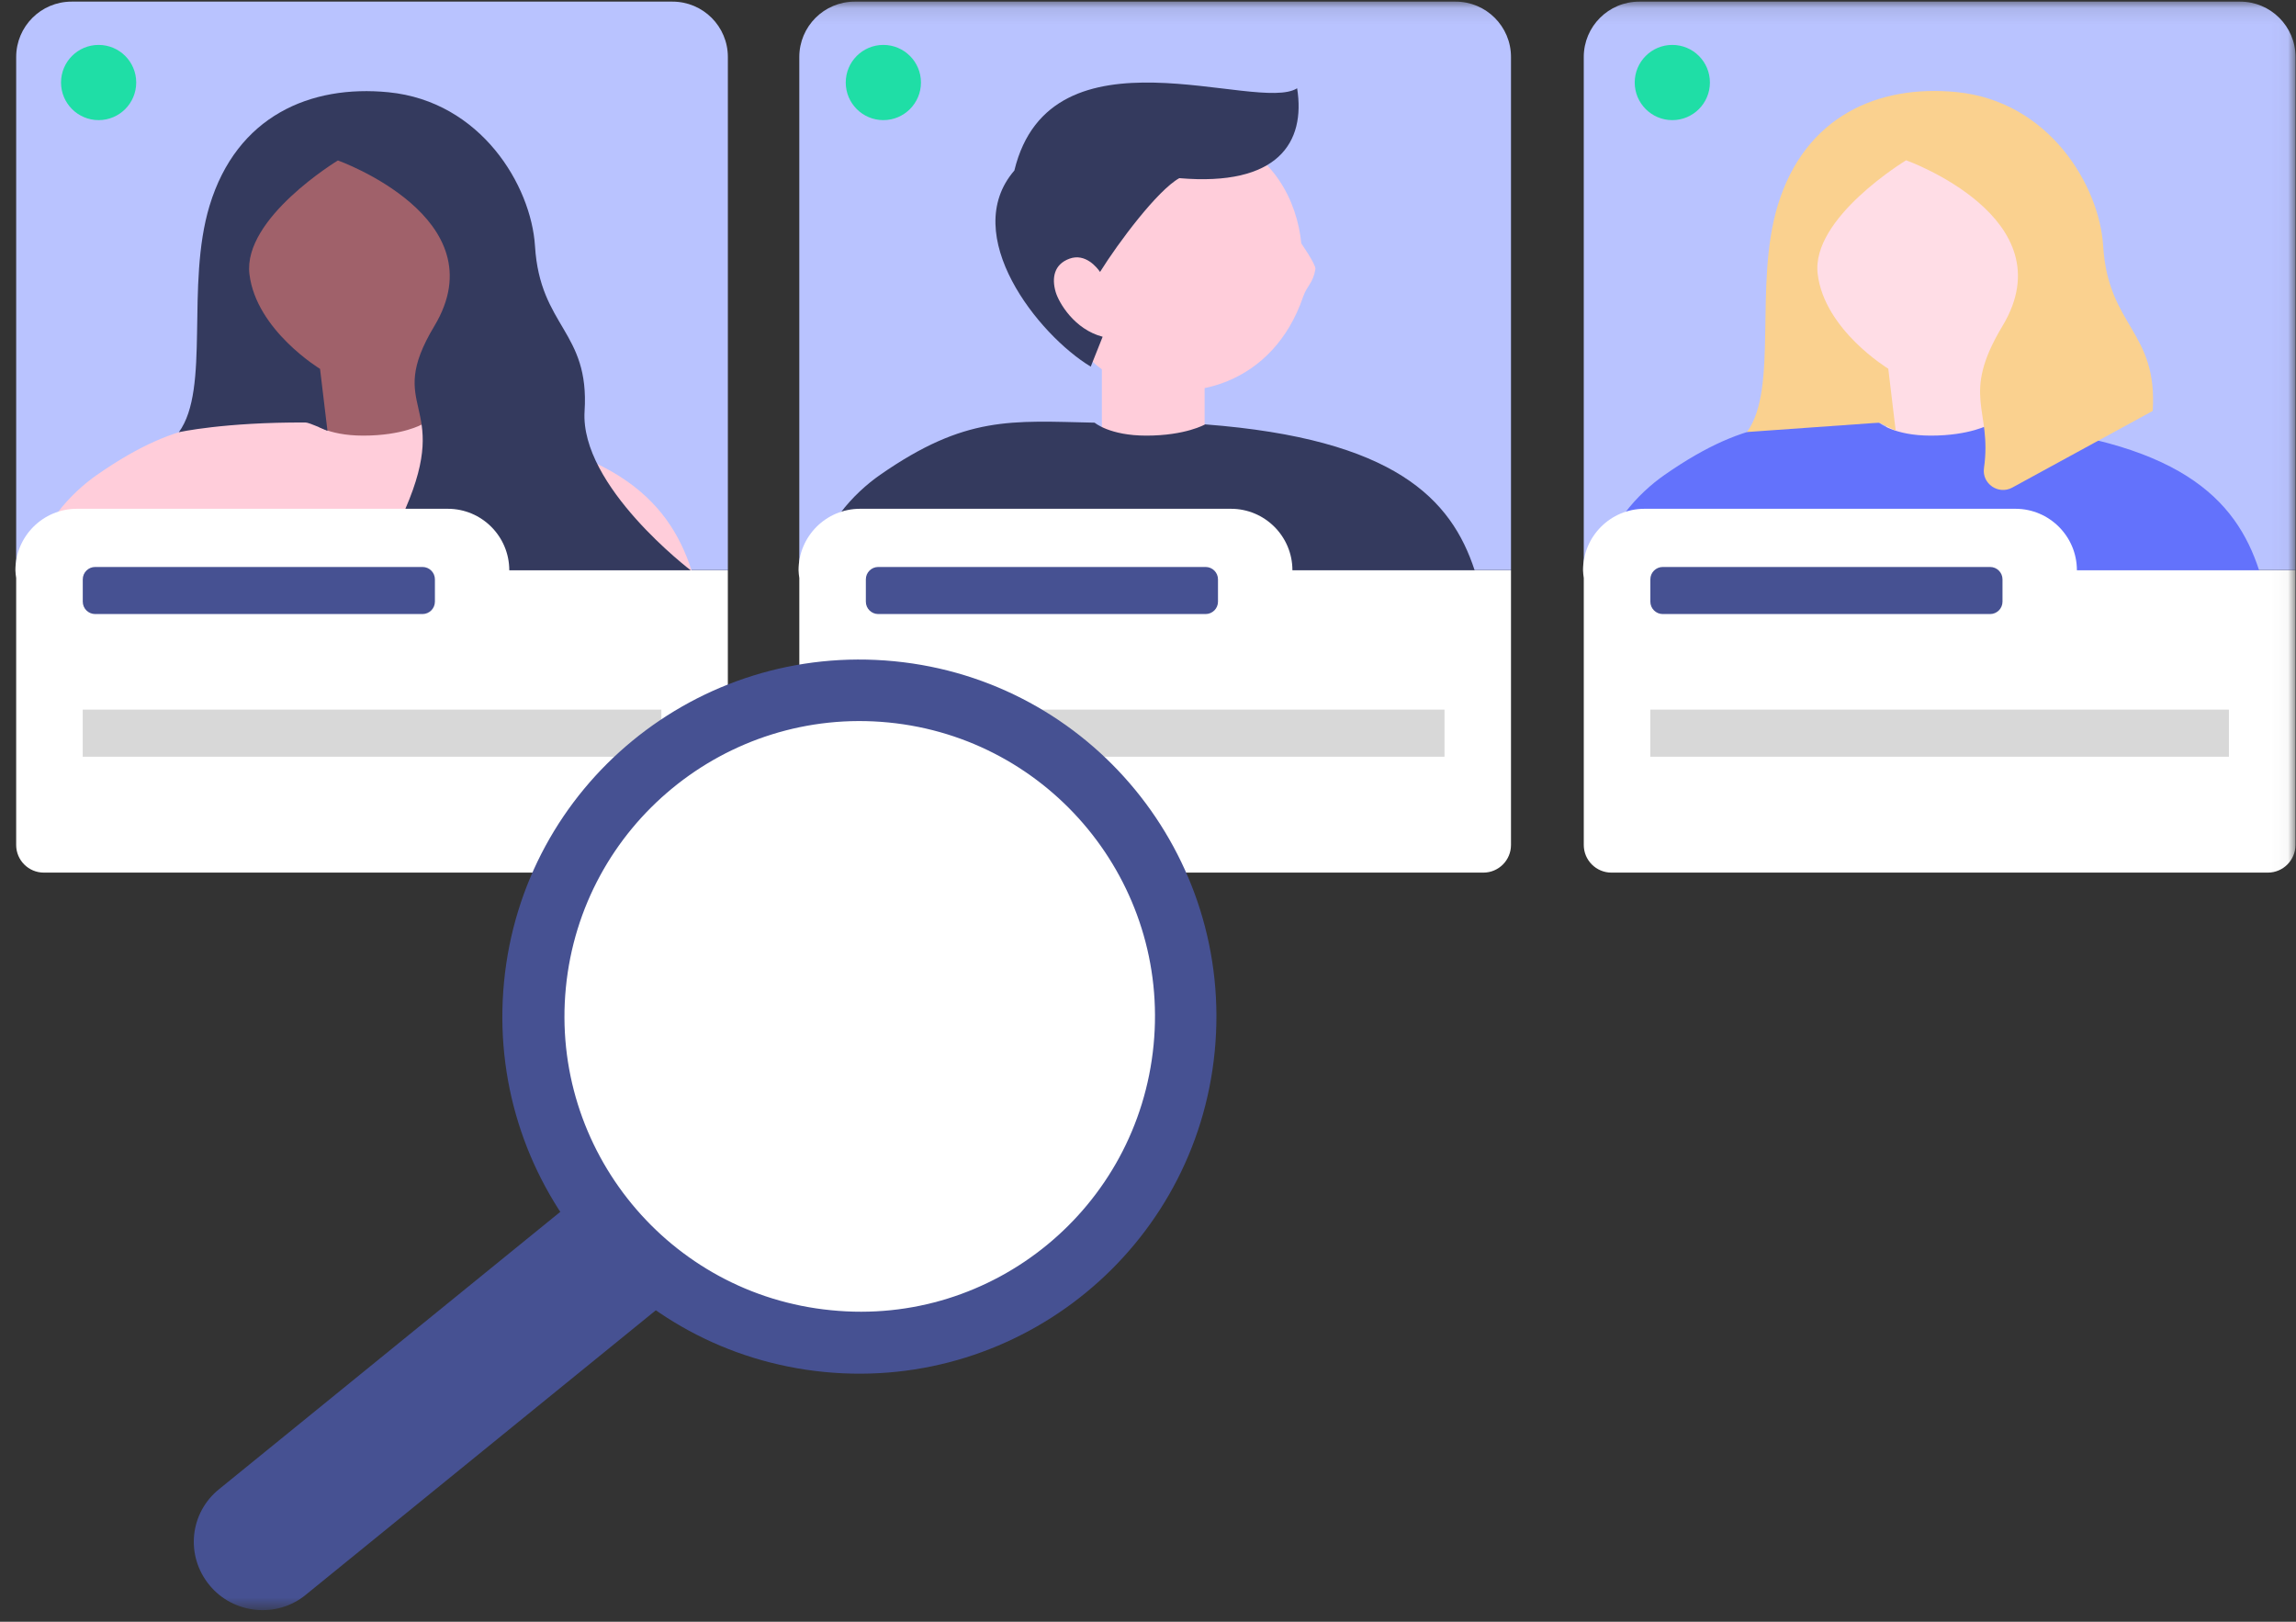 <?xml version="1.0" encoding="UTF-8"?>
<svg width="143px" height="101px" viewBox="0 0 143 101" version="1.1" xmlns="http://www.w3.org/2000/svg" xmlns:xlink="http://www.w3.org/1999/xlink">
    <rect x="0" y="0" width="143" height="101" fill="#333333" stroke="none"/>
    <!-- Generator: sketchtool 57.1 (101010) - https://sketch.com -->
    <title>AC2022C7-D693-4EFA-A2B8-FC82B5B8E796</title>
    <desc>Created with sketchtool.</desc>
    <defs>
        <polygon id="path-1" points="0 100.276 151.969 100.276 151.969 0.099 0 0.099"></polygon>
    </defs>
    <g id="Page-1" stroke="none" stroke-width="1" fill="none" fill-rule="evenodd">
        <g id="FR" transform="translate(-577, -2902)">
            <g id="Group-33" transform="translate(568, 2902)">
                <path d="M13.457,0.101 L50.884,0.101 C52.791,0.101 54.333,1.646 54.333,3.55 L54.333,35.505 L10.008,35.505 L10.008,3.55 C10.008,1.646 11.553,0.101 13.457,0.101" id="Fill-1" fill="#B9C3FF"></path>
                <mask id="mask-2" fill="white">
                    <use xlink:href="#path-1"></use>
                </mask>
                <g id="Clip-4"></g>
                <polygon id="Fill-3" fill="#A0616A" mask="url(#mask-2)" points="28.854 29.343 35.253 29.343 35.253 20.502 28.854 20.502"></polygon>
                <path d="M23.042,18.11 C24.343,22.528 28.947,25.067 33.37,23.779 C37.791,22.491 40.327,17.874 39.039,13.45 C37.752,9.029 33.392,6.592 28.711,7.781 C23.363,9.141 22.089,14.873 23.042,18.11" id="Fill-5" fill="#A0616A" mask="url(#mask-2)"></path>
                <path d="M52.071,35.518 C50.624,31.089 47.114,27.334 35.285,26.429 C35.285,26.429 34.069,27.13 31.621,27.13 C29.338,27.13 28.403,26.323 28.403,26.323 C23.196,26.211 20.371,25.869 15.042,29.573 C13.417,30.706 11.381,32.823 11.027,35.518 L52.071,35.518 Z" id="Fill-6" fill="#FFCDDA" mask="url(#mask-2)"></path>
                <path d="M52.033,35.528 C52.033,35.528 45.111,30.281 45.409,25.603 C45.725,20.622 42.634,20.37 42.321,15.327 C42.084,11.554 38.951,6.313 33.192,5.745 C28.341,5.267 23.751,7.219 22.054,12.805 C20.548,17.76 22.118,24.206 20.139,26.917 C20.139,26.917 22.949,26.288 28.039,26.312 C28.254,26.312 29.395,26.832 29.395,26.832 L28.933,22.972 C28.933,22.972 24.961,20.571 24.536,17.077 C24.112,13.583 30.046,9.993 30.046,9.993 C30.046,9.993 40.096,13.578 36.052,20.306 C32.9,25.552 37.164,24.971 34.246,31.694 C33.593,33.197 33.782,34.471 34.353,35.515 L52.033,35.528 Z" id="Fill-7" fill="#343A5E" mask="url(#mask-2)"></path>
                <path d="M40.719,35.518 C40.719,33.401 39.004,31.686 36.888,31.686 L13.79,31.686 C11.674,31.686 9.959,33.401 9.959,35.518 C9.959,35.682 9.988,35.839 10.007,35.998 L10.007,52.622 C10.007,53.575 10.779,54.345 11.73,54.345 L52.609,54.345 C53.562,54.345 54.332,53.573 54.332,52.622 L54.332,35.518 L40.719,35.518 Z" id="Fill-8" fill="#FFFFFF" mask="url(#mask-2)"></path>
                <polygon id="Fill-9" fill="#D8D8D8" mask="url(#mask-2)" points="14.152 47.128 50.191 47.128 50.191 44.194 14.152 44.194"></polygon>
                <path d="M35.314,38.242 L14.928,38.242 C14.5,38.242 14.155,37.896 14.155,37.469 L14.155,36.083 C14.155,35.655 14.5,35.31 14.928,35.31 L35.314,35.31 C35.742,35.31 36.087,35.655 36.087,36.083 L36.087,37.469 C36.087,37.896 35.739,38.242 35.314,38.242" id="Fill-10" fill="#465192" mask="url(#mask-2)"></path>
                <path d="M62.231,0.101 L99.659,0.101 C101.565,0.101 103.108,1.646 103.108,3.55 L103.108,35.505 L58.782,35.505 L58.782,3.55 C58.782,1.646 60.328,0.101 62.231,0.101" id="Fill-11" fill="#B9C3FF" mask="url(#mask-2)"></path>
                <polygon id="Fill-12" fill="#FFCDDA" mask="url(#mask-2)" points="77.627 29.343 84.026 29.343 84.026 20.502 77.627 20.502"></polygon>
                <path d="M100.844,35.518 C99.397,31.089 95.887,27.334 84.058,26.429 C84.058,26.429 82.842,27.13 80.394,27.13 C78.108,27.13 77.176,26.323 77.176,26.323 C71.969,26.211 69.144,25.869 63.815,29.573 C62.19,30.706 60.154,32.823 59.801,35.518 L100.844,35.518 Z" id="Fill-13" fill="#343A5E" mask="url(#mask-2)"></path>
                <path d="M90.926,16.759 C90.971,16.488 90.05,15.163 90.05,15.163 C89.771,12.439 88.282,9.545 84.896,8.363 C80.39,6.792 75.699,8.581 74.068,12.832 C72.924,15.811 74.305,17.768 74.305,17.768 C74.897,20.152 76.49,22.765 78.941,23.713 C83.184,25.359 88.319,23.872 90.161,18.482 C90.406,17.773 90.78,17.646 90.926,16.759" id="Fill-14" fill="#FFCDDA" mask="url(#mask-2)"></path>
                <path d="M82.449,11.095 C81.095,11.852 78.673,15.078 77.513,16.936 C77.332,16.671 76.605,15.747 75.609,16.11 C74.642,16.464 74.499,17.313 74.746,18.173 C74.94,18.845 75.912,20.515 77.675,20.972 L76.934,22.833 C73.66,20.861 68.716,14.631 72.176,10.62 C74.446,1.276 87.31,7.075 89.788,5.498 C90.329,8.888 88.585,11.623 82.449,11.095" id="Fill-15" fill="#343A5E" mask="url(#mask-2)"></path>
                <path d="M89.495,35.518 C89.495,33.401 87.78,31.686 85.664,31.686 L62.566,31.686 C60.45,31.686 58.735,33.401 58.735,35.518 C58.735,35.682 58.764,35.839 58.783,35.998 L58.783,52.622 C58.783,53.575 59.555,54.345 60.506,54.345 L101.387,54.345 C102.338,54.345 103.108,53.573 103.108,52.622 L103.108,35.518 L89.495,35.518 Z" id="Fill-16" fill="#FFFFFF" mask="url(#mask-2)"></path>
                <polygon id="Fill-17" fill="#D8D8D8" mask="url(#mask-2)" points="62.928 47.128 98.966 47.128 98.966 44.194 62.928 44.194"></polygon>
                <path d="M111.092,0.101 L148.522,0.101 C150.425,0.101 151.971,1.646 151.971,3.55 L151.971,35.505 L107.64,35.505 L107.64,3.55 C107.64,1.646 109.185,0.101 111.092,0.101" id="Fill-18" fill="#B9C3FF" mask="url(#mask-2)"></path>
                <polygon id="Fill-19" fill="#FFDDE6" mask="url(#mask-2)" points="126.487 29.343 132.886 29.343 132.886 20.502 126.487 20.502"></polygon>
                <path d="M120.675,18.11 C121.976,22.528 126.58,25.067 131.004,23.779 C135.425,22.491 137.96,17.874 136.673,13.45 C135.385,9.029 131.022,6.592 126.344,7.781 C120.999,9.141 119.722,14.873 120.675,18.11" id="Fill-20" fill="#FFDDE6" mask="url(#mask-2)"></path>
                <path d="M149.703,35.518 C148.256,31.089 144.749,27.334 132.92,26.429 C132.92,26.429 131.704,27.13 129.253,27.13 C126.97,27.13 126.035,26.323 126.035,26.323 C120.828,26.211 118.006,25.869 112.677,29.573 C111.049,30.706 109.015,32.823 108.659,35.518 L149.703,35.518 Z" id="Fill-21" fill="#6372FC" mask="url(#mask-2)"></path>
                <path d="M143.076,25.592 C143.392,20.611 140.301,20.358 139.99,15.316 C139.751,11.543 136.618,6.302 130.859,5.734 C126.008,5.256 121.42,7.207 119.721,12.794 C118.218,17.748 119.787,24.195 117.806,26.906 L126.035,26.322 L127.068,26.821 L126.606,22.961 C126.606,22.961 122.633,20.56 122.209,17.066 C121.781,13.572 127.718,9.982 127.718,9.982 C127.718,9.982 137.765,13.567 133.724,20.295 C131.082,24.686 133.092,25.472 132.566,29.155 C132.428,30.127 133.472,30.836 134.329,30.366 L143.076,25.592 Z" id="Fill-22" fill="#FAD18F" mask="url(#mask-2)"></path>
                <path d="M138.354,35.518 C138.354,33.401 136.639,31.686 134.522,31.686 L111.422,31.686 C109.309,31.686 107.594,33.401 107.594,35.518 C107.594,35.682 107.623,35.839 107.641,35.998 L107.641,52.622 C107.641,53.575 108.414,54.345 109.365,54.345 L150.244,54.345 C151.197,54.345 151.967,53.573 151.967,52.622 L151.967,35.518 L138.354,35.518 Z" id="Fill-23" fill="#FFFFFF" mask="url(#mask-2)"></path>
                <polygon id="Fill-24" fill="#D8D8D8" mask="url(#mask-2)" points="111.785 47.128 147.821 47.128 147.821 44.194 111.785 44.194"></polygon>
                <path d="M15.142,2.797 C16.436,2.797 17.484,3.846 17.484,5.139 C17.484,6.432 16.436,7.481 15.142,7.481 C13.849,7.481 12.801,6.432 12.801,5.139 C12.801,3.846 13.849,2.797 15.142,2.797" id="Fill-25" fill="#1FDEA6" mask="url(#mask-2)"></path>
                <path d="M64.017,2.797 C65.31,2.797 66.359,3.846 66.359,5.139 C66.359,6.432 65.31,7.481 64.017,7.481 C62.724,7.481 61.675,6.432 61.675,5.139 C61.675,3.846 62.724,2.797 64.017,2.797" id="Fill-26" fill="#1FDEA6" mask="url(#mask-2)"></path>
                <path d="M113.155,2.797 C114.449,2.797 115.497,3.846 115.497,5.139 C115.497,6.432 114.449,7.481 113.155,7.481 C111.862,7.481 110.814,6.432 110.814,5.139 C110.814,3.846 111.862,2.797 113.155,2.797" id="Fill-27" fill="#1FDEA6" mask="url(#mask-2)"></path>
                <path d="M84.086,38.242 L63.7,38.242 C63.272,38.242 62.927,37.896 62.927,37.469 L62.927,36.083 C62.927,35.655 63.272,35.31 63.7,35.31 L84.086,35.31 C84.514,35.31 84.859,35.655 84.859,36.083 L84.859,37.469 C84.861,37.896 84.514,38.242 84.086,38.242" id="Fill-28" fill="#465192" mask="url(#mask-2)"></path>
                <path d="M132.947,38.242 L112.561,38.242 C112.134,38.242 111.788,37.896 111.788,37.469 L111.788,36.083 C111.788,35.655 112.134,35.31 112.561,35.31 L132.947,35.31 C133.375,35.31 133.72,35.655 133.72,36.083 L133.72,37.469 C133.72,37.896 133.375,38.242 132.947,38.242" id="Fill-29" fill="#465192" mask="url(#mask-2)"></path>
                <path d="M60.589,83.335 C49.53,82.257 41.427,72.399 42.505,61.34 C43.583,50.281 53.441,42.178 64.5,43.256 C75.559,44.334 83.66,54.19 82.584,65.248 C81.506,76.347 71.648,84.453 60.589,83.335" id="Fill-30" fill="#FFFFFF" mask="url(#mask-2)"></path>
                <path d="M60.759,81.598 C50.658,80.613 43.258,71.609 44.243,61.509 C45.228,51.409 54.232,44.009 64.332,44.994 C74.433,45.979 81.833,54.983 80.848,65.083 C79.863,75.218 70.859,82.62 60.759,81.598 M64.696,41.181 C52.451,39.994 41.58,48.9 40.393,61.143 C39.207,73.386 48.112,84.259 60.355,85.445 C72.601,86.632 83.471,77.69 84.655,65.484 C85.847,53.241 76.905,42.368 64.696,41.181" id="Fill-31" fill="#465192" mask="url(#mask-2)"></path>
                <path d="M22.649,92.74 L44.952,74.613 C46.75,73.134 47.916,74.751 49.392,76.546 C50.868,78.386 52.137,79.722 50.342,81.198 L28.039,99.325 C26.241,100.804 23.528,100.525 22.051,98.727 C20.533,96.887 20.812,94.216 22.649,92.74" id="Fill-32" fill="#465192" mask="url(#mask-2)"></path>
            </g>
        </g>
    </g>
</svg>